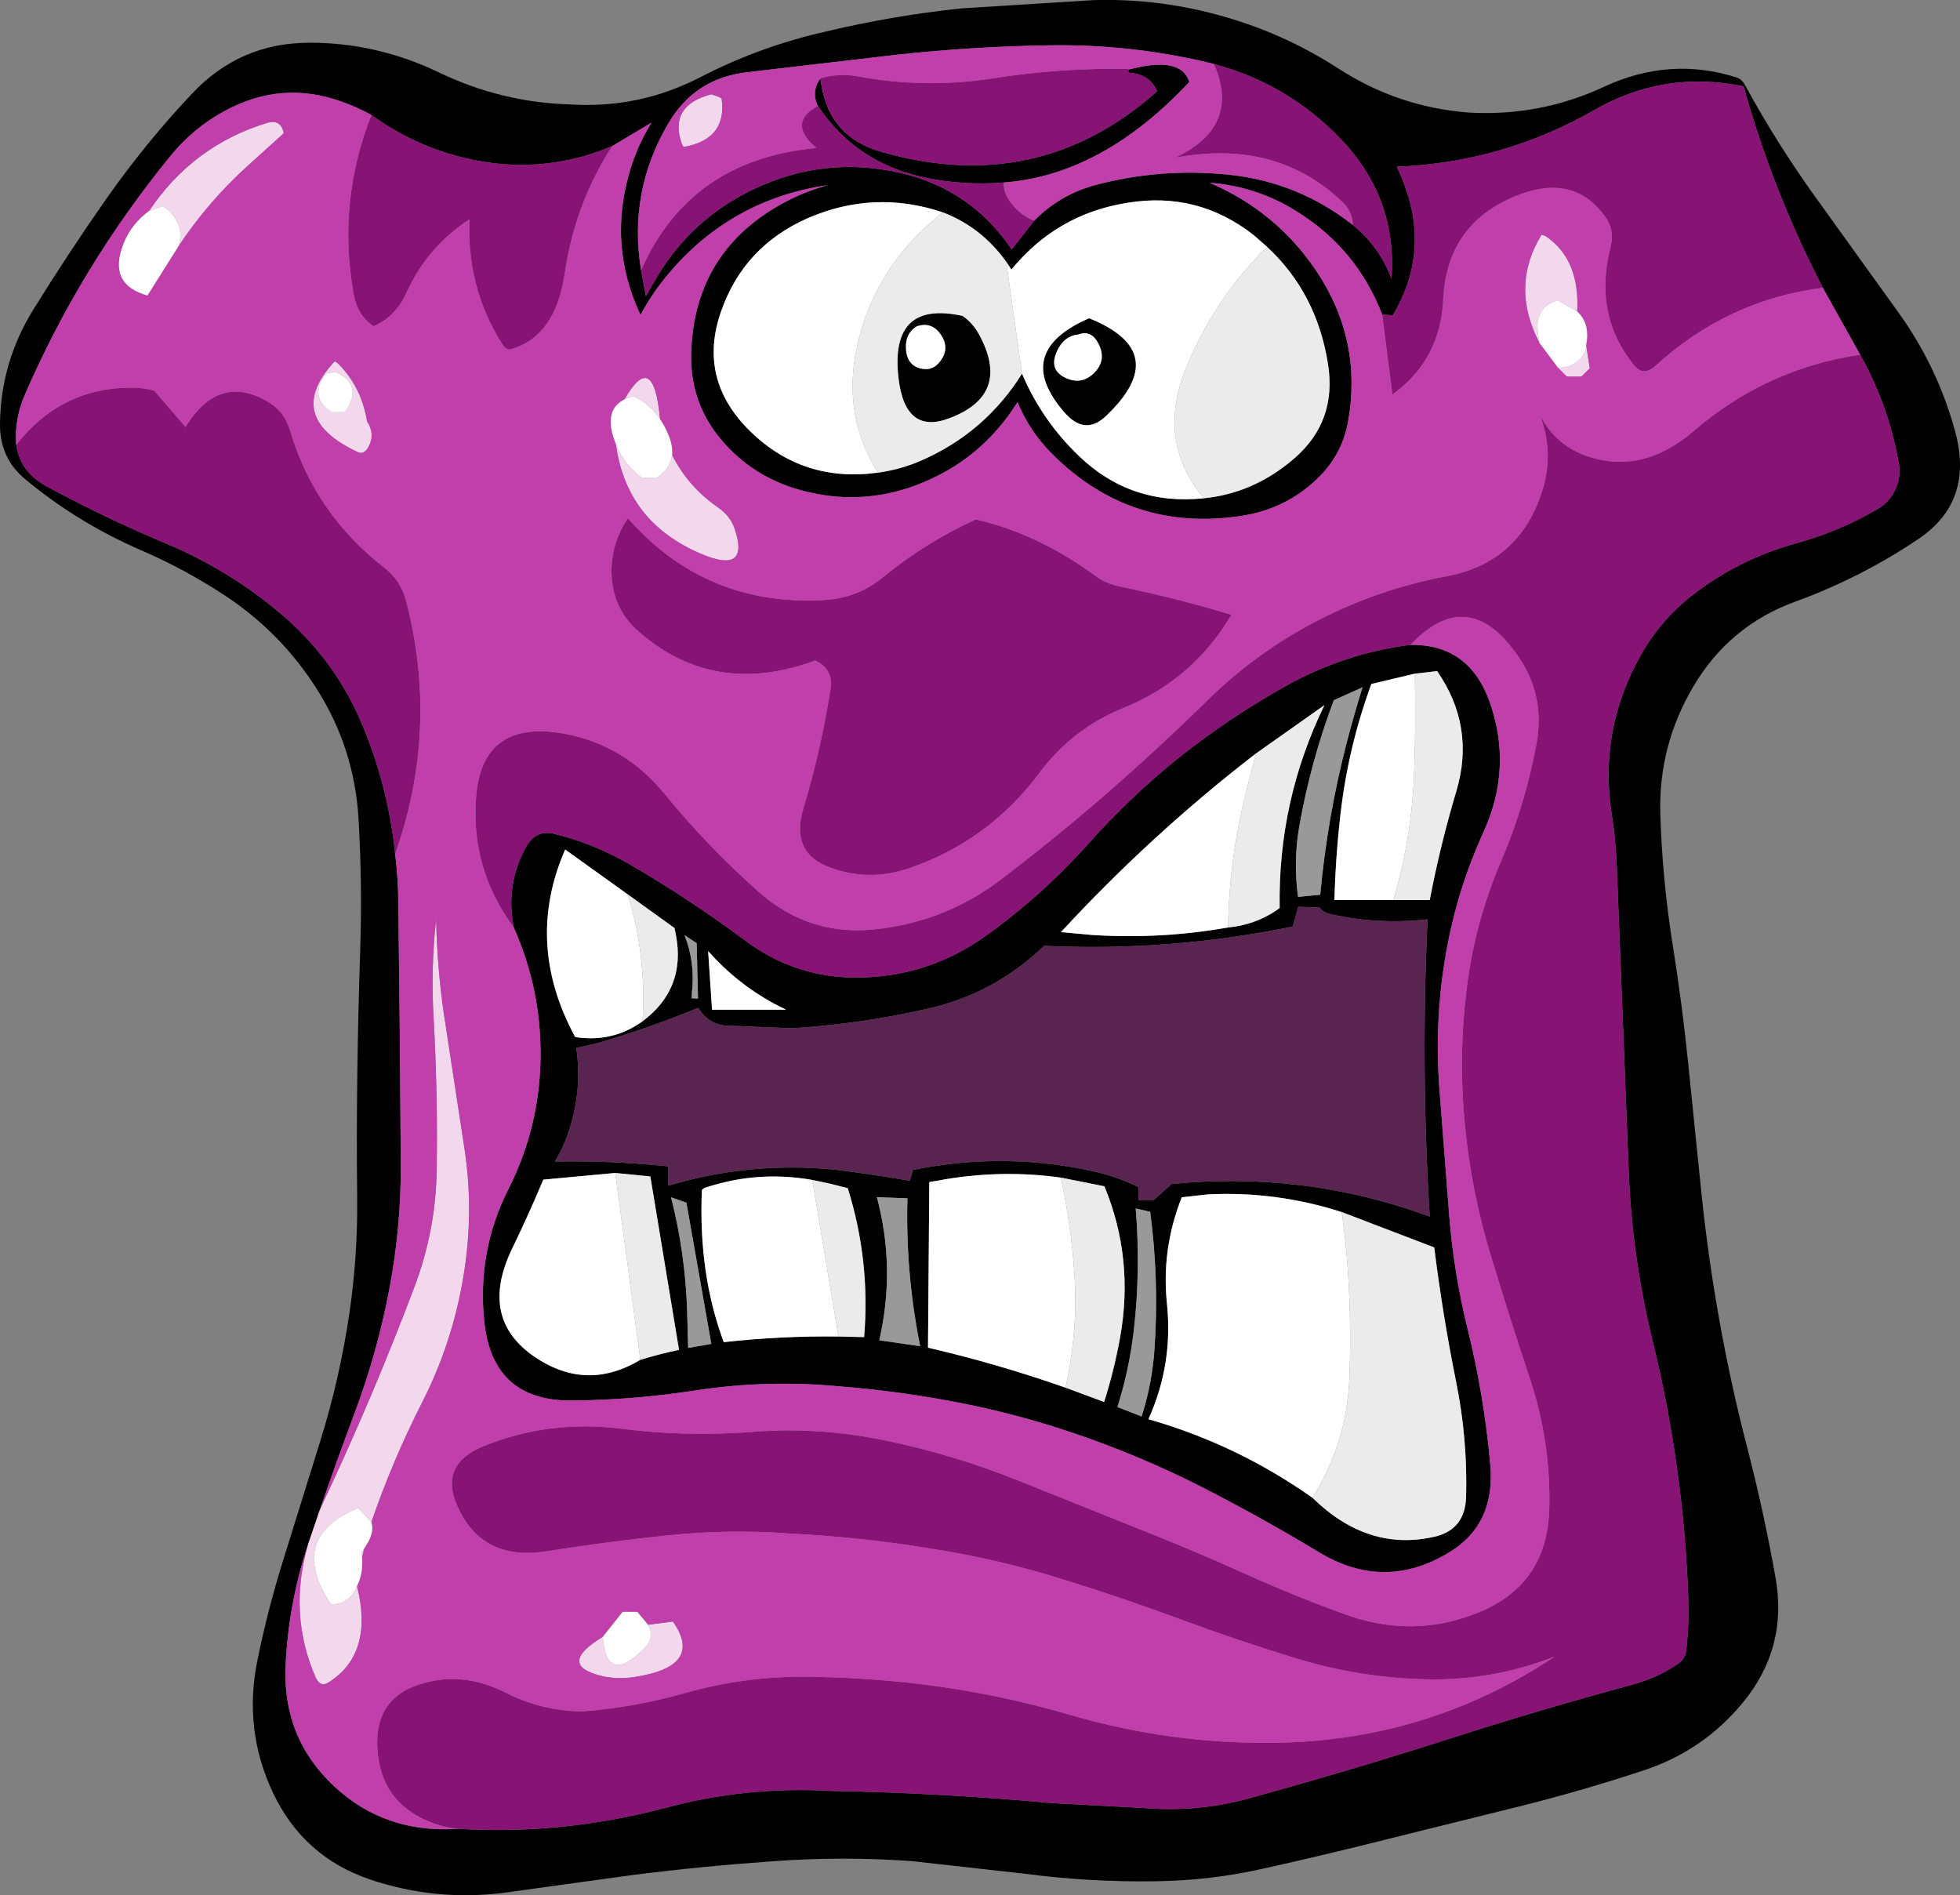 <?xml version="1.0" encoding="UTF-8" standalone="no"?>
<svg xmlns:xlink="http://www.w3.org/1999/xlink" height="654.2px" width="676.6px" xmlns="http://www.w3.org/2000/svg">
  <rect width="100%" height="100%" fill="#808080" stroke="none"/>
  <g transform="matrix(1.0, 0.0, 0.0, 1.0, 338.3, 327.1)">
    <path d="M-180.1 304.2 Q-144.15 306.35 -108.6 296.95 -80.65 289.45 -51.7 291.1 -13.45 291.8 24.75 295.3 L62.8 297.35 Q78.05 297.75 92.75 293.7 127.85 284.05 162.5 272.95 193.75 262.9 225.3 254.4 230.2 253.05 234.65 250.9 237.9 249.3 240.9 247.25 243.45 245.55 243.8 242.55 244.4 237.2 244.55 231.85 L244.5 224.4 Q242.9 179.55 232.2 135.8 225.15 107.05 223.95 77.65 L219.8 -28.35 Q219.45 -37.2 218.05 -46.1 213.6 -74.95 227.9 -100.6 234.75 -112.95 245.9 -121.65 261.95 -134.1 281.7 -139.55 296.9 -143.75 309.95 -151.45 314.15 -153.9 316.1 -158.4 317.95 -162.55 317.2 -166.95 313.8 -186.85 303.85 -204.65 L290.95 -227.75 Q273.65 -261.2 263.6 -297.3 236.2 -302.95 212.15 -289.15 180.45 -271.0 143.9 -269.55 145.7 -265.8 147.1 -261.7 154.9 -239.0 142.5 -218.25 L138.85 -218.5 Q129.95 -241.5 108.95 -254.35 95.35 -262.8 79.3 -264.0 102.45 -254.05 116.25 -233.35 132.0 -209.65 127.1 -181.75 125.1 -170.4 116.9 -162.3 105.8 -151.35 90.15 -149.0 52.1 -143.25 24.95 -170.35 17.15 -178.1 12.95 -188.3 0.4 -168.15 -21.8 -159.7 -41.75 -152.15 -62.45 -158.05 -78.4 -162.55 -89.15 -175.1 -100.25 -188.1 -99.7 -205.5 -98.5 -241.2 -66.45 -257.8 -59.8 -261.2 -52.55 -263.2 -85.95 -258.3 -107.65 -232.45 -113.1 -226.0 -117.2 -218.4 -128.9 -243.3 -120.3 -269.9 -117.75 -277.75 -113.4 -284.75 L-127.0 -276.65 Q-145.95 -268.6 -166.5 -270.6 -190.45 -273.25 -210.1 -287.4 -213.85 -289.5 -217.95 -291.1 -238.65 -299.5 -257.95 -290.2 -270.4 -284.25 -279.3 -273.45 -310.35 -235.45 -329.65 -191.0 -333.4 -182.45 -332.7 -173.5 -331.3 -164.1 -322.05 -159.15 -302.4 -148.5 -281.6 -139.75 -259.1 -130.45 -240.55 -114.55 -222.9 -99.35 -213.7 -78.0 -204.35 -56.15 -201.9 -32.4 L-201.9 -32.25 Q-200.9 -24.35 -200.8 -16.2 L-200.3 29.1 -199.95 74.35 Q-199.8 96.2 -203.9 117.9 -208.05 139.8 -215.95 160.85 -222.2 177.5 -228.0 194.4 L-231.9 205.85 Q-238.7 226.2 -239.7 247.7 -240.9 272.7 -223.0 289.45 -205.5 305.9 -180.1 304.2 M-160.95 -7.1 Q-163.85 -21.7 -156.8 -34.6 -153.5 -40.65 -147.35 -39.35 -133.7 -36.15 -120.85 -28.7 -100.4 -16.8 -81.35 -2.65 -63.6 10.7 -41.65 10.35 -17.8 10.0 1.7 -3.85 21.25 -17.8 37.25 -35.7 51.8 -52.05 68.75 -65.65 86.25 -79.55 106.0 -90.55 126.05 -101.65 148.6 -104.5 169.05 -104.8 176.1 -84.35 183.85 -61.9 173.8 -39.85 164.8 -20.1 161.0 1.15 156.75 24.7 158.6 48.9 L162.0 92.8 Q163.6 112.6 168.35 131.7 174.05 154.85 176.15 178.45 178.0 199.05 162.0 208.75 139.65 222.35 117.15 208.8 97.2 196.75 76.35 186.1 55.25 175.4 32.75 167.75 14.3 161.45 -4.95 157.55 -26.75 153.15 -49.2 151.4 -73.3 149.2 -97.2 152.7 -118.85 156.15 -140.8 156.35 -168.15 156.65 -171.1 129.3 -173.7 105.0 -162.8 83.4 -151.9 61.8 -151.7 37.55 -151.5 14.3 -160.9 -6.85 L-160.95 -7.1 M336.6 -178.25 Q343.25 -154.05 323.95 -141.05 304.1 -127.7 281.65 -119.5 258.7 -111.2 246.3 -90.2 234.15 -69.75 234.85 -46.05 235.55 -23.25 239.15 -0.75 242.45 19.85 244.55 40.75 L249.05 84.85 Q251.35 107.05 255.3 129.0 259.2 150.85 264.8 172.4 270.55 194.65 274.6 217.35 279.0 241.75 263.2 260.8 249.75 277.0 229.9 283.75 208.3 290.95 186.2 296.45 L140.85 307.7 Q119.5 313.1 98.15 317.85 79.7 322.05 60.65 322.3 38.0 322.65 15.5 319.7 L-23.45 315.35 Q-47.55 313.6 -71.65 315.4 -95.25 317.05 -118.9 320.0 L-164.2 326.25 Q-188.05 329.3 -210.8 321.6 -233.55 313.8 -244.0 291.9 -254.3 270.15 -249.5 246.35 -245.95 228.75 -240.6 211.65 L-227.65 170.05 Q-221.0 148.65 -217.7 126.35 -214.8 106.6 -215.0 86.55 -215.25 64.85 -214.95 43.15 -214.65 21.9 -213.95 0.65 -213.2 -21.9 -214.55 -44.65 -216.0 -68.85 -228.9 -89.2 -241.3 -108.8 -260.75 -121.6 -274.35 -130.55 -289.35 -137.05 -311.55 -146.65 -329.6 -161.7 -338.45 -169.0 -338.3 -180.9 -338.05 -202.0 -326.85 -220.15 -314.8 -239.6 -301.75 -258.25 -287.95 -277.95 -271.7 -295.1 -255.35 -312.3 -231.55 -312.35 -208.25 -312.4 -186.9 -302.15 -165.15 -291.7 -141.4 -291.05 -117.75 -289.55 -96.75 -300.35 -76.2 -311.0 -53.5 -316.15 -30.25 -321.7 -6.5 -324.2 L39.1 -327.05 Q60.9 -327.7 81.75 -322.05 104.25 -316.05 123.8 -303.4 144.25 -290.15 168.6 -288.25 193.25 -286.8 215.55 -297.2 238.1 -307.65 261.05 -300.4 262.95 -299.8 263.95 -297.95 275.55 -276.7 289.7 -257.25 L316.35 -220.2 Q330.4 -201.0 336.6 -178.25 M80.75 -305.0 L77.95 -305.7 Q51.3 -311.9 23.95 -311.45 -2.55 -311.05 -28.8 -308.2 L-80.5 -302.15 Q-98.3 -300.1 -107.4 -284.8 -121.5 -261.1 -117.0 -233.8 L-115.35 -224.9 -111.3 -231.85 Q-99.15 -251.95 -77.7 -262.0 -53.5 -273.35 -27.65 -267.45 -3.15 -261.85 10.95 -241.0 L18.7 -250.9 Q27.4 -259.75 39.35 -263.1 62.3 -269.3 86.3 -266.75 109.9 -264.2 128.7 -249.45 137.8 -242.1 142.05 -230.95 144.05 -258.6 124.75 -278.9 106.4 -298.15 80.75 -305.0 M-55.95 -290.55 Q-58.4 -295.35 -55.1 -300.05 L-54.65 -297.3 Q-51.65 -279.9 -34.6 -274.85 19.95 -258.9 61.15 -295.6 58.55 -301.6 51.25 -302.0 L51.2 -303.05 51.8 -303.2 Q69.45 -307.85 72.25 -298.8 42.2 -266.65 8.2 -264.1 -5.2 -263.0 -18.5 -265.7 -42.6 -270.55 -55.95 -290.55 M99.2 -241.8 L94.6 -245.85 Q75.25 -261.1 50.95 -257.1 26.6 -253.3 10.85 -234.05 L9.05 -236.75 Q0.4 -248.75 -12.85 -253.8 -36.55 -261.75 -59.55 -251.75 -81.5 -242.05 -89.35 -219.7 -97.65 -196.1 -79.25 -178.15 -61.0 -160.4 -35.25 -163.95 -27.45 -165.0 -20.35 -168.1 1.7 -177.7 14.5 -198.1 21.45 -181.85 34.15 -169.7 52.1 -152.45 77.25 -155.1 94.7 -156.85 108.65 -169.0 123.2 -181.7 120.15 -201.3 116.35 -225.8 99.2 -241.8 M26.5 -205.7 Q23.65 -199.25 29.8 -196.55 35.0 -194.25 39.15 -198.15 43.85 -202.55 40.95 -208.35 38.45 -213.3 34.05 -211.65 28.95 -211.2 26.5 -205.7 M37.65 -217.25 Q66.7 -205.6 43.55 -183.55 36.2 -176.5 29.05 -184.85 11.05 -205.65 37.65 -217.25 M-14.15 -201.9 Q-10.1 -206.65 -13.6 -211.7 -16.2 -215.45 -20.25 -214.85 L-21.75 -214.5 Q-25.9 -212.0 -25.55 -206.65 -25.2 -200.55 -19.6 -199.75 -16.35 -199.3 -14.15 -201.9 M-0.4 -211.8 Q11.05 -190.9 -10.5 -182.75 -25.9 -176.85 -28.15 -196.7 -31.2 -223.6 -6.0 -218.05 -2.5 -215.6 -0.4 -211.8 M132.05 -89.85 L122.15 -85.4 Q114.2 -64.35 110.25 -42.05 108.1 -29.8 109.8 -17.5 L117.45 -18.25 Q119.9 -44.8 126.5 -70.4 129.05 -80.2 132.05 -89.85 M95.25 -67.0 Q59.1 -39.1 27.95 -5.35 L38.85 -4.35 Q62.45 -2.85 85.65 -6.95 94.85 -7.8 102.4 -12.9 L103.45 -13.7 Q102.8 -50.55 118.9 -83.7 L95.25 -67.0 M150.1 -94.55 L135.1 -91.0 Q127.1 -69.2 124.45 -46.1 122.75 -31.35 122.35 -16.4 L142.7 -16.4 155.25 -16.4 Q158.85 -35.3 164.45 -54.05 171.05 -76.3 157.8 -95.45 L150.1 -94.55 M22.15 -0.6 Q4.9 16.0 -18.25 21.15 -41.3 26.4 -65.1 27.85 L-88.15 26.9 Q-94.05 26.15 -97.25 20.8 -114.15 27.75 -131.7 32.9 L-139.35 34.65 Q-137.2 49.8 -142.25 64.3 -143.95 69.3 -146.75 73.85 -127.15 73.5 -107.65 75.5 L-107.65 82.2 Q-79.3 73.7 -49.7 76.7 -36.8 78.3 -24.2 80.5 L-23.15 76.75 Q9.55 70.15 41.35 77.75 48.15 79.45 54.7 82.65 L54.7 87.25 59.85 87.25 66.15 81.6 Q112.4 77.05 155.25 92.85 152.1 41.55 154.5 -9.75 137.2 -7.85 121.05 -11.55 118.8 -11.9 117.2 -13.8 L109.9 -14.1 107.95 -7.25 Q65.45 1.45 22.2 -0.6 L23.6 -1.95 22.15 -0.6 M-121.65 -18.4 L-143.2 -33.85 Q-157.3 -1.5 -139.75 30.85 L-138.1 31.1 Q-126.2 32.4 -116.5 25.45 -101.5 14.25 -104.95 -4.25 L-105.45 -6.75 -121.65 -18.4 M-102.0 -4.3 Q-98.25 5.25 -99.45 15.6 L-99.5 17.5 -97.35 17.6 -97.8 -1.5 -102.0 -4.3 M-92.5 21.45 L-66.95 21.45 -71.45 19.15 Q-84.25 12.1 -93.85 1.2 L-92.5 21.45 M-25.05 86.55 L-35.6 86.15 Q-29.4 109.35 -34.2 132.9 L-34.75 135.55 -20.65 137.6 Q-25.75 112.35 -25.05 86.55 M-48.85 134.25 L-40.0 134.45 Q-37.8 108.15 -45.65 83.05 L-51.55 81.55 -57.9 80.2 Q-76.95 76.85 -95.2 83.0 L-96.0 83.65 Q-97.25 112.7 -88.45 136.2 -68.7 134.0 -48.85 134.25 M-100.75 138.2 L-92.75 136.8 -101.35 88.05 -106.65 86.2 Q-101.75 105.45 -101.1 125.2 L-100.75 138.2 M-117.25 142.3 Q-110.7 140.3 -103.9 138.85 L-113.8 79.0 -125.9 77.8 -150.75 80.1 Q-155.8 92.15 -161.5 103.9 -173.7 129.15 -151.85 142.5 -134.85 152.85 -117.25 142.3 M114.75 189.9 Q133.9 208.65 156.95 203.35 167.5 200.9 167.8 189.55 168.35 169.5 164.3 149.6 159.7 126.75 156.8 103.5 L124.9 91.3 Q102.15 84.0 78.5 85.2 L69.65 86.2 Q62.55 104.05 64.55 123.05 66.7 143.8 58.15 162.8 88.65 171.5 114.75 189.9 M60.25 138.4 Q61.85 114.7 58.75 91.2 L53.75 90.05 Q55.5 111.2 53.1 132.05 51.55 145.55 47.45 158.6 L55.8 161.85 Q59.45 150.4 60.25 138.4 M29.5 151.9 L42.85 156.85 Q46.3 145.95 48.35 134.65 53.25 107.3 42.95 82.4 L27.9 79.4 Q8.15 76.65 -11.8 79.95 L-17.5 80.95 -17.95 138.1 Q6.15 143.7 29.5 151.9" fill="#000000" fill-rule="evenodd" stroke="none"/>
    <path d="M303.85 -204.65 Q313.8 -186.85 317.2 -166.95 317.95 -162.55 316.1 -158.4 314.15 -153.9 309.95 -151.45 296.9 -143.75 281.7 -139.55 261.95 -134.1 245.9 -121.65 234.75 -112.95 227.9 -100.6 213.6 -74.95 218.05 -46.1 219.45 -37.2 219.8 -28.35 L223.95 77.65 Q225.15 107.05 232.2 135.8 242.9 179.55 244.5 224.4 L244.55 231.85 Q244.4 237.2 243.8 242.55 243.45 245.55 240.9 247.25 237.9 249.3 234.65 250.9 230.2 253.05 225.3 254.4 193.75 262.9 162.5 272.95 127.85 284.05 92.75 293.7 78.05 297.75 62.8 297.35 L24.75 295.3 Q-13.45 291.8 -51.7 291.1 -80.65 289.45 -108.6 296.95 -144.15 306.35 -180.1 304.2 -184.35 303.85 -188.35 302.4 -207.0 295.75 -208.05 276.25 -208.95 259.8 -194.45 254.65 -179.35 249.35 -164.05 257.05 -151.2 263.6 -137.2 263.65 -119.5 262.3 -102.3 257.45 -81.15 251.4 -59.2 251.7 -39.75 251.95 -20.35 254.25 5.85 257.45 31.25 264.9 65.65 274.9 101.15 274.5 154.5 273.95 198.35 244.75 177.25 253.0 154.6 252.6 131.3 252.15 109.1 245.35 89.15 239.25 69.4 231.95 49.65 224.6 29.65 218.4 6.65 211.1 -17.3 207.4 -41.0 203.5 -65.2 202.3 -86.6 200.65 -107.8 202.9 -128.95 205.1 -150.1 208.45 -172.0 211.75 -180.45 192.75 -186.85 178.3 -171.15 172.0 -149.05 163.1 -124.45 166.0 -102.05 168.9 -79.55 167.25 -55.8 165.25 -32.4 170.2 -9.0 175.05 13.15 183.95 L52.95 199.9 Q72.55 207.6 91.65 216.2 108.5 223.8 125.85 230.1 149.25 238.65 171.6 229.7 195.75 220.15 196.5 193.9 197.15 170.8 189.8 148.7 182.65 127.2 176.1 105.6 169.6 84.0 167.4 61.3 165.1 37.95 167.95 14.55 170.7 -8.35 179.85 -29.75 188.2 -49.25 192.1 -70.35 195.1 -86.75 186.1 -100.05 168.8 -125.8 148.6 -104.5 126.05 -101.65 106.0 -90.55 86.25 -79.55 68.75 -65.65 51.8 -52.05 37.25 -35.7 21.25 -17.8 1.7 -3.85 -17.8 10.0 -41.65 10.35 -63.6 10.7 -81.35 -2.65 -100.4 -16.8 -120.85 -28.7 -133.7 -36.15 -147.35 -39.35 -153.5 -40.65 -156.8 -34.6 -163.85 -21.7 -160.95 -7.1 L-161.05 -7.1 Q-175.9 -27.25 -173.95 -52.05 -171.8 -79.3 -142.75 -73.7 -122.45 -69.65 -109.0 -53.2 -93.95 -34.8 -76.45 -19.3 -58.45 -3.3 -34.5 -6.5 -11.25 -9.4 7.35 -23.6 26.05 -37.85 43.85 -53.3 61.6 -68.8 78.45 -85.3 95.45 -102.05 116.75 -113.0 137.9 -123.9 161.4 -128.25 186.1 -133.0 193.95 -157.25 198.4 -170.85 193.15 -184.15 198.55 -173.3 210.0 -169.5 228.95 -163.3 246.4 -178.35 271.45 -199.9 303.85 -204.65 M-201.9 -32.4 Q-204.35 -56.15 -213.7 -78.0 -222.9 -99.35 -240.55 -114.55 -259.1 -130.45 -281.6 -139.75 -302.4 -148.5 -322.05 -159.15 -331.3 -164.1 -332.7 -173.5 -316.95 -193.8 -291.65 -193.25 -288.25 -193.15 -285.0 -192.2 L-274.25 -179.7 Q-262.5 -198.85 -245.05 -187.95 -239.95 -184.65 -238.1 -178.3 -229.65 -149.85 -205.65 -131.15 -199.95 -126.8 -198.1 -119.6 -186.65 -75.55 -201.85 -32.4 L-201.9 -32.4 M-210.1 -287.4 Q-190.45 -273.25 -166.5 -270.6 -145.95 -268.6 -127.0 -276.65 -139.9 -256.5 -143.35 -232.75 -146.55 -210.95 -161.85 -206.55 -163.5 -206.0 -165.05 -208.5 -177.25 -227.95 -176.25 -251.4 -190.85 -241.8 -197.9 -226.2 -201.75 -217.7 -209.35 -214.5 -214.85 -218.15 -216.2 -225.45 -221.95 -257.25 -210.1 -287.4 M138.85 -218.5 L142.5 -218.25 Q154.9 -239.0 147.1 -261.7 145.7 -265.8 143.9 -269.55 180.45 -271.0 212.15 -289.15 236.2 -302.95 263.6 -297.3 273.65 -261.2 290.95 -227.75 258.05 -223.55 233.15 -200.8 229.0 -197.0 225.7 -201.1 211.65 -218.55 217.7 -242.0 219.15 -247.6 215.9 -252.15 204.9 -267.8 184.4 -259.2 161.1 -249.45 159.9 -223.65 158.95 -202.85 142.35 -190.9 L138.85 -218.5 M80.75 -305.0 Q106.4 -298.15 124.75 -278.9 144.05 -258.6 142.05 -230.95 137.8 -242.1 128.7 -249.45 128.55 -254.15 125.15 -257.35 102.2 -279.25 67.3 -272.65 68.2 -273.0 69.0 -273.45 89.85 -284.25 80.75 -305.0 M18.7 -250.9 L10.95 -241.0 Q-3.15 -261.85 -27.65 -267.45 -53.5 -273.35 -77.7 -262.0 -99.15 -251.95 -111.3 -231.85 L-115.35 -224.9 -117.0 -233.8 Q-100.15 -272.05 -56.45 -276.0 L-57.7 -277.1 Q-66.05 -285.15 -55.95 -290.55 -42.6 -270.55 -18.5 -265.7 -5.2 -263.0 8.2 -264.1 8.0 -258.95 13.65 -253.95 15.85 -252.05 18.7 -250.9 M-55.1 -300.05 Q-48.9 -301.9 -42.45 -300.8 -19.05 -296.4 4.45 -300.05 27.8 -303.75 51.3 -303.3 L51.2 -303.05 51.25 -302.0 Q58.55 -301.6 61.15 -295.6 19.95 -258.9 -34.6 -274.85 -51.65 -279.9 -54.65 -297.3 L-55.1 -300.05 M39.65 -128.45 Q43.6 -125.5 48.55 -124.6 67.85 -120.6 86.8 -114.9 73.6 -92.5 49.5 -82.7 32.05 -75.7 20.55 -60.35 2.9 -36.7 -24.6 -27.35 -38.35 -22.7 -51.7 -27.6 -65.6 -32.7 -61.0 -47.95 -54.85 -68.35 -51.6 -89.3 -50.55 -96.1 -56.85 -99.1 -91.75 -86.25 -117.8 -109.05 -127.25 -117.25 -127.2 -130.05 -127.15 -139.95 -121.55 -148.2 -94.55 -117.5 -53.35 -120.0 -42.2 -120.75 -33.7 -127.7 -18.75 -139.9 -1.45 -147.8 20.0 -142.85 39.65 -128.45" fill="#871374" fill-rule="evenodd" stroke="none"/>
    <path d="M-231.9 205.85 L-228.0 194.4 -226.65 191.35 Q-209.5 154.95 -195.2 117.05 -187.85 97.55 -187.55 76.7 -187.15 50.25 -188.65 23.8 -189.6 6.85 -187.75 -9.8 -187.4 6.95 -185.0 23.35 L-178.1 68.5 Q-174.5 91.15 -178.4 114.0 -182.25 136.85 -192.8 157.45 -202.85 177.2 -210.1 198.35 L-214.6 193.45 Q-239.3 203.6 -224.15 226.5 L-223.15 226.7 Q-217.35 226.1 -215.05 220.4 -209.25 243.65 -224.7 253.55 -227.75 255.6 -229.4 251.8 -238.9 229.95 -231.9 205.85 M193.1 -208.8 Q182.95 -228.25 193.85 -246.1 L195.25 -245.6 Q207.15 -237.55 206.15 -219.6 L199.45 -223.4 Q191.25 -221.15 192.65 -211.6 L193.1 -208.8 M209.25 -208.1 L210.5 -199.95 207.6 -197.1 202.55 -197.1 199.55 -200.15 Q203.55 -200.15 206.4 -202.45 209.25 -204.8 209.25 -208.1 M-90.65 -293.85 L-89.2 -293.15 Q-87.2 -279.0 -102.35 -276.35 L-103.0 -277.6 Q-107.45 -290.65 -92.8 -294.55 L-90.65 -293.85 M-110.55 -182.55 Q-114.15 -187.8 -119.7 -190.4 L-122.7 -189.25 Q-112.8 -206.65 -110.5 -182.95 L-110.55 -182.55 M-125.7 -173.85 Q-122.75 -166.55 -116.6 -162.1 L-111.6 -162.1 Q-106.85 -165.4 -106.3 -170.05 -100.7 -159.0 -90.45 -151.95 -86.3 -149.05 -84.85 -145.0 -78.6 -127.25 -99.3 -137.3 -122.35 -148.5 -125.7 -173.85 M-286.85 -254.25 Q-271.7 -276.9 -246.0 -284.7 -241.3 -286.05 -240.35 -281.1 L-252.85 -269.8 Q-266.55 -257.4 -276.75 -242.0 -274.2 -249.3 -280.8 -255.05 L-282.1 -255.9 -286.85 -254.25 M-222.75 -202.4 Q-221.85 -201.9 -221.2 -201.2 -213.45 -193.25 -211.6 -181.65 -208.7 -177.25 -211.1 -172.85 -212.6 -170.05 -214.7 -171.0 -240.7 -183.1 -222.75 -202.4 M-225.55 -198.2 L-226.45 -197.25 Q-231.4 -189.7 -223.85 -184.8 L-219.65 -184.8 Q-218.95 -185.2 -218.55 -185.8 -213.1 -194.7 -222.75 -198.8 L-222.75 -198.65 -225.55 -198.2 M-114.6 233.75 L-106.0 232.65 Q-95.2 248.05 -119.05 251.75 -124.85 252.7 -130.3 251.5 -146.4 247.75 -130.2 237.9 -128.95 255.3 -115.55 241.55 -112.2 238.05 -114.6 233.75 M-213.3 210.5 L-213.5 208.6 -212.6 207.45 -213.3 210.5" fill="#f2d7ed" fill-rule="evenodd" stroke="none"/>
    <path d="M-180.1 304.2 Q-205.5 305.9 -223.0 289.45 -240.9 272.7 -239.7 247.7 -238.7 226.2 -231.9 205.85 -238.9 229.95 -229.4 251.8 -227.75 255.6 -224.7 253.55 -209.25 243.65 -215.05 220.4 -212.9 216.0 -213.3 210.5 L-212.6 207.45 -211.15 205.1 Q-209.15 201.3 -210.1 198.35 -202.85 177.2 -192.8 157.45 -182.25 136.85 -178.4 114.0 -174.5 91.15 -178.1 68.5 L-185.0 23.35 Q-187.4 6.95 -187.75 -9.8 -189.6 6.85 -188.65 23.8 -187.15 50.25 -187.55 76.7 -187.85 97.55 -195.2 117.05 -209.5 154.95 -226.65 191.35 L-228.0 194.4 Q-222.2 177.5 -215.95 160.85 -208.05 139.8 -203.9 117.9 -199.8 96.2 -199.95 74.35 L-200.3 29.1 -200.8 -16.2 Q-200.9 -24.35 -201.9 -32.25 L-201.85 -32.4 Q-186.65 -75.55 -198.1 -119.6 -199.95 -126.8 -205.65 -131.15 -229.65 -149.85 -238.1 -178.3 -239.95 -184.65 -245.05 -187.95 -262.5 -198.85 -274.25 -179.7 L-285.0 -192.2 Q-288.25 -193.15 -291.65 -193.25 -316.95 -193.8 -332.7 -173.5 -333.4 -182.45 -329.65 -191.0 -310.35 -235.45 -279.3 -273.45 -270.4 -284.25 -257.95 -290.2 -238.65 -299.5 -217.95 -291.1 -213.85 -289.5 -210.1 -287.4 -221.95 -257.25 -216.2 -225.45 -214.85 -218.15 -209.35 -214.5 -201.75 -217.7 -197.9 -226.2 -190.85 -241.8 -176.25 -251.4 -177.25 -227.95 -165.05 -208.5 -163.5 -206.0 -161.85 -206.55 -146.55 -210.95 -143.35 -232.75 -139.9 -256.5 -127.0 -276.65 L-113.4 -284.75 Q-117.75 -277.75 -120.3 -269.9 -128.9 -243.3 -117.2 -218.4 -113.1 -226.0 -107.65 -232.45 -85.95 -258.3 -52.55 -263.2 -59.8 -261.2 -66.45 -257.8 -98.5 -241.2 -99.7 -205.5 -100.25 -188.1 -89.15 -175.1 -78.4 -162.55 -62.45 -158.05 -41.75 -152.15 -21.8 -159.7 0.4 -168.15 12.95 -188.3 17.15 -178.1 24.95 -170.35 52.1 -143.25 90.15 -149.0 105.8 -151.35 116.9 -162.3 125.1 -170.4 127.1 -181.75 132.0 -209.65 116.25 -233.35 102.45 -254.05 79.3 -264.0 95.35 -262.8 108.95 -254.35 129.95 -241.5 138.85 -218.5 L142.35 -190.9 Q158.95 -202.85 159.9 -223.65 161.1 -249.45 184.4 -259.2 204.9 -267.8 215.9 -252.15 219.15 -247.6 217.7 -242.0 211.65 -218.55 225.7 -201.1 229.0 -197.0 233.15 -200.8 258.05 -223.55 290.95 -227.75 L303.85 -204.65 Q271.45 -199.9 246.4 -178.35 228.95 -163.3 210.0 -169.5 198.55 -173.3 193.15 -184.15 198.4 -170.85 193.95 -157.25 186.1 -133.0 161.4 -128.25 137.9 -123.9 116.75 -113.0 95.45 -102.05 78.45 -85.3 61.6 -68.8 43.85 -53.3 26.05 -37.85 7.35 -23.6 -11.25 -9.4 -34.5 -6.5 -58.45 -3.3 -76.45 -19.3 -93.95 -34.8 -109.0 -53.2 -122.45 -69.65 -142.75 -73.7 -171.8 -79.3 -173.95 -52.05 -175.9 -27.25 -161.05 -7.1 L-160.9 -6.85 Q-151.5 14.3 -151.7 37.55 -151.9 61.8 -162.8 83.4 -173.7 105.0 -171.1 129.3 -168.15 156.65 -140.8 156.35 -118.85 156.15 -97.2 152.7 -73.3 149.2 -49.2 151.4 -26.75 153.15 -4.95 157.55 14.3 161.45 32.75 167.75 55.25 175.4 76.35 186.1 97.2 196.75 117.15 208.8 139.65 222.35 162.0 208.75 178.0 199.05 176.15 178.45 174.05 154.85 168.35 131.7 163.6 112.6 162.0 92.8 L158.6 48.9 Q156.75 24.7 161.0 1.15 164.8 -20.1 173.8 -39.85 183.85 -61.9 176.1 -84.35 169.05 -104.8 148.6 -104.5 168.8 -125.8 186.1 -100.05 195.1 -86.75 192.1 -70.35 188.2 -49.25 179.85 -29.75 170.7 -8.35 167.95 14.55 165.1 37.95 167.4 61.3 169.6 84.0 176.1 105.6 182.65 127.2 189.8 148.7 197.15 170.8 196.5 193.9 195.75 220.15 171.6 229.7 149.25 238.65 125.85 230.1 108.5 223.8 91.65 216.2 72.55 207.6 52.95 199.9 L13.15 183.95 Q-9.0 175.05 -32.4 170.2 -55.8 165.25 -79.55 167.25 -102.05 168.9 -124.45 166.0 -149.05 163.1 -171.15 172.0 -186.85 178.3 -180.45 192.75 -172.0 211.75 -150.1 208.45 -128.95 205.1 -107.8 202.9 -86.6 200.65 -65.2 202.3 -41.0 203.5 -17.3 207.4 6.65 211.1 29.65 218.4 49.65 224.6 69.4 231.95 89.15 239.25 109.1 245.35 131.3 252.15 154.6 252.6 177.25 253.0 198.35 244.75 154.5 273.95 101.15 274.5 65.65 274.9 31.25 264.9 5.85 257.45 -20.35 254.25 -39.75 251.95 -59.2 251.7 -81.15 251.4 -102.3 257.45 -119.5 262.3 -137.2 263.65 -151.2 263.6 -164.05 257.05 -179.35 249.35 -194.45 254.65 -208.95 259.8 -208.05 276.25 -207.0 295.75 -188.35 302.4 -184.35 303.85 -180.1 304.2 M206.15 -219.6 Q207.15 -237.55 195.25 -245.6 L193.85 -246.1 Q182.95 -228.25 193.1 -208.8 L199.55 -200.15 202.55 -197.1 207.6 -197.1 210.5 -199.95 209.25 -208.1 Q210.7 -215.35 206.15 -219.6 M-117.0 -233.8 Q-121.5 -261.1 -107.4 -284.8 -98.3 -300.1 -80.5 -302.15 L-28.8 -308.2 Q-2.55 -311.05 23.95 -311.45 51.3 -311.9 77.95 -305.7 L80.75 -305.0 Q89.85 -284.25 69.0 -273.45 68.2 -273.0 67.3 -272.65 102.2 -279.25 125.15 -257.35 128.55 -254.15 128.7 -249.45 109.9 -264.2 86.3 -266.75 62.3 -269.3 39.35 -263.1 27.4 -259.75 18.7 -250.9 15.85 -252.05 13.65 -253.95 8.0 -258.95 8.2 -264.1 42.2 -266.65 72.25 -298.8 69.45 -307.85 51.8 -303.2 L51.3 -303.3 Q27.8 -303.75 4.45 -300.05 -19.05 -296.4 -42.45 -300.8 -48.9 -301.9 -55.1 -300.05 -58.4 -295.35 -55.95 -290.55 -66.05 -285.15 -57.7 -277.1 L-56.45 -276.0 Q-100.15 -272.05 -117.0 -233.8 M39.65 -128.45 Q20.0 -142.85 -1.45 -147.8 -18.75 -139.9 -33.7 -127.7 -42.2 -120.75 -53.35 -120.0 -94.55 -117.5 -121.55 -148.2 -127.15 -139.95 -127.2 -130.05 -127.25 -117.25 -117.8 -109.05 -91.75 -86.25 -56.85 -99.1 -50.55 -96.1 -51.6 -89.3 -54.85 -68.35 -61.0 -47.95 -65.6 -32.7 -51.7 -27.6 -38.35 -22.7 -24.6 -27.35 2.9 -36.7 20.55 -60.35 32.05 -75.7 49.5 -82.7 73.6 -92.5 86.8 -114.9 67.85 -120.6 48.55 -124.6 43.6 -125.5 39.65 -128.45 M-90.65 -293.85 L-92.8 -294.55 Q-107.45 -290.65 -103.0 -277.6 L-102.35 -276.35 Q-87.2 -279.0 -89.2 -293.15 L-90.65 -293.85 M-110.55 -182.55 L-110.5 -182.95 Q-112.8 -206.65 -122.7 -189.25 -129.6 -185.8 -126.55 -176.15 L-125.7 -173.85 Q-122.35 -148.5 -99.3 -137.3 -78.6 -127.25 -84.85 -145.0 -86.3 -149.05 -90.45 -151.95 -100.7 -159.0 -106.3 -170.05 -106.0 -173.1 -107.45 -176.7 -108.75 -179.95 -110.55 -182.55 M-276.75 -242.0 Q-266.55 -257.4 -252.85 -269.8 L-240.35 -281.1 Q-241.3 -286.05 -246.0 -284.7 -271.7 -276.9 -286.85 -254.25 -293.0 -249.8 -295.75 -242.75 -301.1 -228.9 -287.4 -225.1 L-276.75 -242.0 M-222.75 -202.4 Q-240.7 -183.1 -214.7 -171.0 -212.6 -170.05 -211.1 -172.85 -208.7 -177.25 -211.6 -181.65 -213.45 -193.25 -221.2 -201.2 -221.85 -201.9 -222.75 -202.4 M-130.2 237.9 Q-146.4 247.75 -130.3 251.5 -124.85 252.7 -119.05 251.75 -95.2 248.05 -106.0 232.65 L-114.6 233.75 -118.3 229.3 -123.35 229.3 -130.2 237.9" fill="#c03fab" fill-rule="evenodd" stroke="none"/>
    <path d="M193.1 -208.8 L192.65 -211.6 Q191.25 -221.15 199.45 -223.4 L206.15 -219.6 Q210.7 -215.35 209.25 -208.1 209.25 -204.8 206.4 -202.45 203.55 -200.15 199.55 -200.15 L193.1 -208.8 M9.05 -236.75 L10.85 -234.05 Q26.6 -253.3 50.95 -257.1 75.25 -261.1 94.6 -245.85 L99.2 -241.8 96.95 -239.75 Q80.15 -222.3 71.1 -200.0 60.85 -174.9 77.25 -155.1 52.1 -152.45 34.15 -169.7 21.45 -181.85 14.5 -198.1 L9.05 -236.75 M-12.85 -253.8 Q-15.8 -251.45 -18.75 -248.7 -36.95 -231.9 -42.4 -207.7 -47.7 -183.95 -35.25 -163.95 -61.0 -160.4 -79.25 -178.15 -97.65 -196.1 -89.35 -219.7 -81.5 -242.05 -59.55 -251.75 -36.55 -261.75 -12.85 -253.8 M26.5 -205.7 Q28.95 -211.2 34.05 -211.65 38.45 -213.3 40.95 -208.35 43.85 -202.55 39.15 -198.15 35.0 -194.25 29.8 -196.55 23.65 -199.25 26.5 -205.7 M37.65 -217.25 Q11.05 -205.65 29.05 -184.85 36.2 -176.5 43.55 -183.55 66.7 -205.6 37.65 -217.25 M-14.15 -201.9 Q-16.35 -199.3 -19.6 -199.75 -25.2 -200.55 -25.55 -206.65 -25.9 -212.0 -21.75 -214.5 L-20.25 -214.85 Q-16.2 -215.45 -13.6 -211.7 -10.1 -206.65 -14.15 -201.9 M95.25 -67.0 L91.85 -53.65 Q86.0 -30.65 85.65 -6.95 62.45 -2.85 38.85 -4.35 L27.95 -5.35 Q59.1 -39.1 95.25 -67.0 M142.7 -16.4 L122.35 -16.4 Q122.75 -31.35 124.45 -46.1 127.1 -69.2 135.1 -91.0 L150.1 -94.55 Q150.5 -77.2 149.85 -59.9 149.0 -37.7 142.7 -16.4 M-122.7 -189.25 L-119.7 -190.4 Q-114.15 -187.8 -110.55 -182.55 -108.75 -179.95 -107.45 -176.7 -106.0 -173.1 -106.3 -170.05 -106.85 -165.4 -111.6 -162.1 L-116.6 -162.1 Q-122.75 -166.55 -125.7 -173.85 L-126.55 -176.15 Q-129.6 -185.8 -122.7 -189.25 M-286.85 -254.25 L-282.1 -255.9 -280.8 -255.05 Q-274.2 -249.3 -276.75 -242.0 L-287.4 -225.1 Q-301.1 -228.9 -295.75 -242.75 -293.0 -249.8 -286.85 -254.25 M-225.55 -198.2 L-222.75 -198.65 -222.75 -198.8 Q-213.1 -194.7 -218.55 -185.8 -218.95 -185.2 -219.65 -184.8 L-223.85 -184.8 Q-231.4 -189.7 -226.45 -197.25 L-225.55 -198.2 M-121.65 -18.4 L-120.6 -14.95 Q-115.15 4.95 -116.5 25.45 -126.2 32.4 -138.1 31.1 L-139.75 30.85 Q-157.3 -1.5 -143.2 -33.85 L-121.65 -18.4 M-92.5 21.45 L-93.85 1.2 Q-84.25 12.1 -71.45 19.15 L-66.95 21.45 -92.5 21.45 M-48.85 134.25 Q-68.7 134.0 -88.45 136.2 -97.25 112.7 -96.0 83.65 L-95.2 83.0 Q-76.95 76.85 -57.9 80.2 L-48.85 134.25 M-117.25 142.3 Q-134.85 152.85 -151.85 142.5 -173.7 129.15 -161.5 103.9 -155.8 92.15 -150.75 80.1 L-125.9 77.8 -117.25 142.3 M-114.6 233.75 Q-112.2 238.05 -115.55 241.55 -128.95 255.3 -130.2 237.9 L-123.35 229.3 -118.3 229.3 -114.6 233.75 M-210.1 198.35 Q-209.15 201.3 -211.15 205.1 L-212.6 207.45 -213.5 208.6 -213.3 210.5 Q-212.9 216.0 -215.05 220.4 -217.35 226.1 -223.15 226.7 L-224.15 226.5 Q-239.3 203.6 -214.6 193.45 L-210.1 198.35 M114.75 189.9 Q88.65 171.5 58.15 162.8 66.7 143.8 64.55 123.05 62.55 104.05 69.65 86.2 L78.5 85.2 Q102.15 84.0 124.9 91.3 L126.25 102.35 Q128.45 125.6 127.5 148.95 126.6 171.1 114.75 189.9 M29.5 151.9 Q6.15 143.7 -17.95 138.1 L-17.5 80.95 -11.8 79.95 Q8.15 76.65 27.9 79.4 31.4 95.5 32.55 112.0 33.95 132.2 29.5 151.9" fill="#ffffff" fill-rule="evenodd" stroke="none"/>
    <path d="M9.05 -236.75 L14.5 -198.1 Q1.7 -177.7 -20.35 -168.1 -27.45 -165.0 -35.25 -163.95 -47.7 -183.95 -42.4 -207.7 -36.95 -231.9 -18.75 -248.7 -15.8 -251.45 -12.85 -253.8 0.4 -248.75 9.05 -236.75 M77.25 -155.1 Q60.85 -174.9 71.1 -200.0 80.15 -222.3 96.95 -239.75 L99.2 -241.8 Q116.35 -225.8 120.15 -201.3 123.2 -181.7 108.65 -169.0 94.7 -156.85 77.25 -155.1 M-0.4 -211.8 Q-2.5 -215.6 -6.0 -218.05 -31.2 -223.6 -28.15 -196.7 -25.9 -176.85 -10.5 -182.75 11.05 -190.9 -0.4 -211.8 M85.65 -6.95 Q86.0 -30.65 91.85 -53.65 L95.25 -67.0 118.9 -83.7 Q102.8 -50.55 103.45 -13.7 L102.4 -12.9 Q94.85 -7.8 85.65 -6.95 M150.1 -94.55 L157.8 -95.45 Q171.05 -76.3 164.45 -54.05 158.85 -35.3 155.25 -16.4 L142.7 -16.4 Q149.0 -37.7 149.85 -59.9 150.5 -77.2 150.1 -94.55 M-116.5 25.45 Q-115.15 4.95 -120.6 -14.95 L-121.65 -18.4 -105.45 -6.75 -104.95 -4.25 Q-101.5 14.25 -116.5 25.45 M-57.9 80.2 L-51.55 81.55 -45.65 83.05 Q-37.8 108.15 -40.0 134.45 L-48.85 134.25 -57.9 80.2 M-125.9 77.8 L-113.8 79.0 -103.9 138.85 Q-110.7 140.3 -117.25 142.3 L-125.9 77.8 M124.9 91.3 L156.8 103.5 Q159.7 126.75 164.3 149.6 168.35 169.5 167.8 189.55 167.5 200.9 156.95 203.35 133.9 208.65 114.75 189.9 126.6 171.1 127.5 148.95 128.45 125.6 126.25 102.35 L124.9 91.3 M27.9 79.4 L42.95 82.4 Q53.25 107.3 48.35 134.65 46.3 145.95 42.85 156.85 L29.5 151.9 Q33.95 132.2 32.55 112.0 31.4 95.5 27.9 79.4" fill="#ebebeb" fill-rule="evenodd" stroke="none"/>
    <path d="M132.05 -89.85 Q129.05 -80.2 126.5 -70.4 119.9 -44.8 117.45 -18.25 L109.8 -17.5 Q108.1 -29.8 110.25 -42.05 114.2 -64.35 122.15 -85.4 L132.05 -89.85 M-102.0 -4.3 L-97.8 -1.5 -97.35 17.6 -99.5 17.5 -99.45 15.6 Q-98.25 5.25 -102.0 -4.3 M-25.05 86.55 Q-25.75 112.35 -20.65 137.6 L-34.75 135.55 -34.2 132.9 Q-29.4 109.35 -35.6 86.15 L-25.05 86.55 M-100.75 138.2 L-101.1 125.2 Q-101.75 105.45 -106.65 86.2 L-101.35 88.05 -92.75 136.8 -100.75 138.2 M60.25 138.4 Q59.45 150.4 55.8 161.85 L47.45 158.6 Q51.55 145.55 53.1 132.05 55.5 111.2 53.75 90.05 L58.75 91.2 Q61.85 114.7 60.25 138.4" fill="#999999" fill-rule="evenodd" stroke="none"/>
    <path d="M22.15 -0.6 L22.2 -0.6 Q65.45 1.45 107.95 -7.25 L109.9 -14.1 117.2 -13.8 Q118.8 -11.9 121.05 -11.55 137.2 -7.85 154.5 -9.75 152.1 41.55 155.25 92.85 112.4 77.05 66.15 81.6 L59.85 87.25 54.7 87.25 54.7 82.65 Q48.15 79.45 41.35 77.75 9.55 70.15 -23.15 76.75 L-24.2 80.5 Q-36.8 78.3 -49.7 76.7 -79.3 73.7 -107.65 82.2 L-107.65 75.5 Q-127.15 73.5 -146.75 73.85 -143.95 69.3 -142.25 64.3 -137.2 49.8 -139.35 34.65 L-131.7 32.9 Q-114.15 27.75 -97.25 20.8 -94.05 26.15 -88.15 26.9 L-65.1 27.85 Q-41.3 26.4 -18.25 21.15 4.9 16.0 22.15 -0.6" fill="#592450" fill-rule="evenodd" stroke="none"/>
  </g>
</svg>
